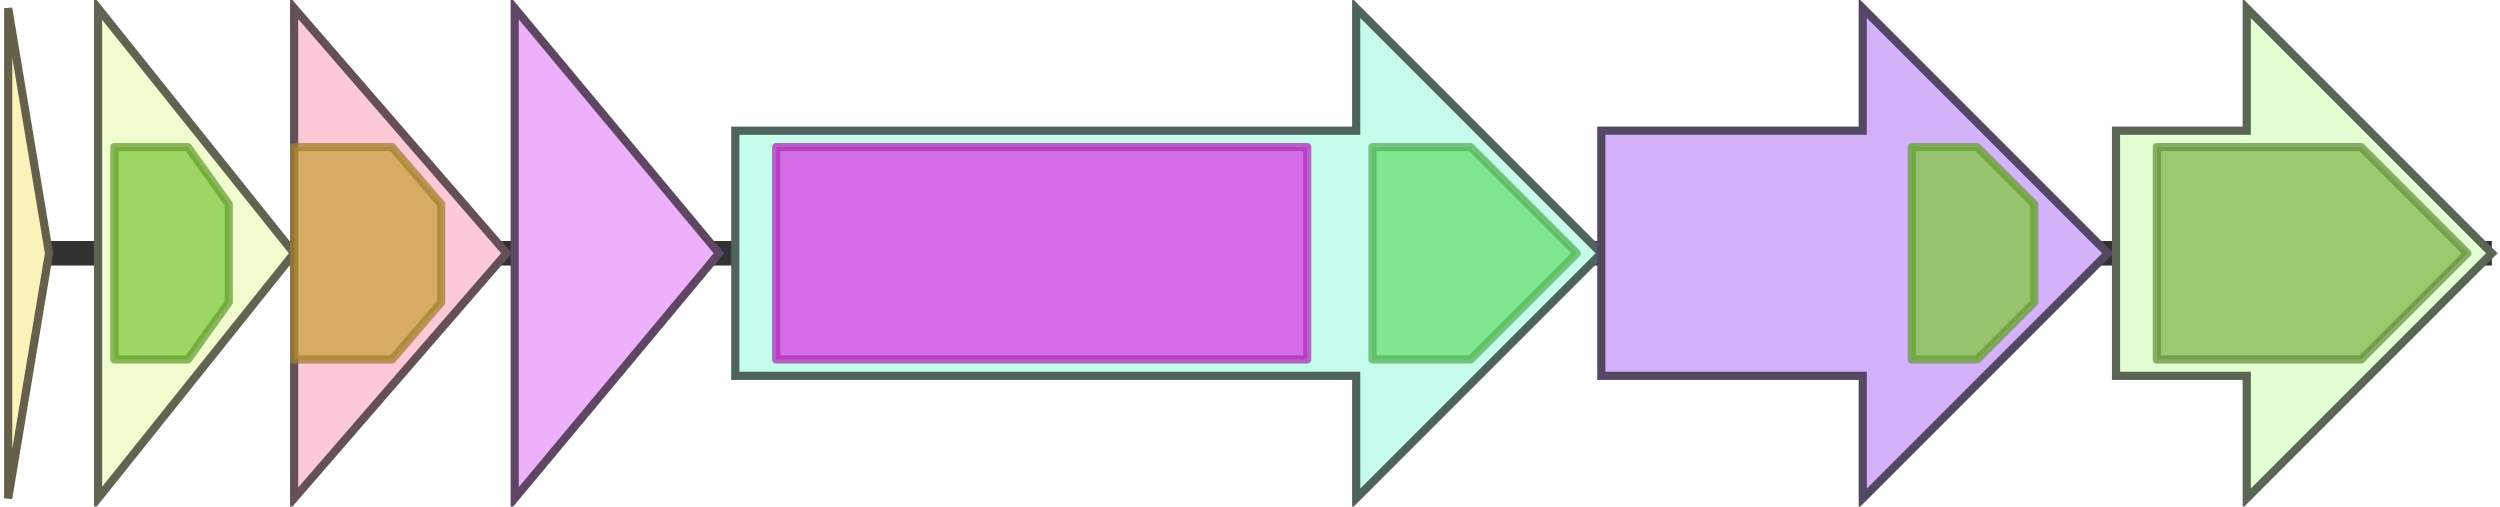 <svg version="1.1" baseProfile="full" xmlns="http://www.w3.org/2000/svg" width="306" height="62">
	<line x1="1" y1="31" x2="305" y2="31" style="stroke:rgb(50,50,50); stroke-width:3 "/>
	<g>
		<title>pabA</title>
		<polygon class="pabA" points="1,16 1,16 1,1 6,31 1,61 1,46 1,46" fill="rgb(250,242,185)" fill-opacity="1.0" stroke="rgb(100,96,73)" stroke-width="1" />
	</g>
	<g>
		<title>pabF</title>
		<polygon class="pabF" points="12,16 12,16 12,1 36,31 12,61 12,46 12,46" fill="rgb(240,252,206)" fill-opacity="1.0" stroke="rgb(96,100,82)" stroke-width="1" />
		<g>
			<title>PF00005</title>
			<polygon class="PF00005" points="14,18 23,18 28,25 28,37 23,44 14,44" stroke-linejoin="round" width="14" height="26" fill="rgb(129,201,63)" stroke="rgb(103,160,50)" stroke-width="1" opacity="0.75" />
		</g>
	</g>
	<g>
		<title>pabE</title>
		<polygon class="pabE" points="36,16 36,16 36,1 62,31 36,61 36,46 36,46" fill="rgb(252,201,215)" fill-opacity="1.0" stroke="rgb(100,80,86)" stroke-width="1" />
		<g>
			<title>PF12730</title>
			<polygon class="PF12730" points="36,18 48,18 54,25 54,37 48,44 36,44" stroke-linejoin="round" width="18" height="26" fill="rgb(203,161,59)" stroke="rgb(162,128,47)" stroke-width="1" opacity="0.75" />
		</g>
	</g>
	<g>
		<title>pabG</title>
		<polygon class="pabG" points="63,16 63,16 63,1 88,31 63,61 63,46 63,46" fill="rgb(237,176,251)" fill-opacity="1.0" stroke="rgb(94,70,100)" stroke-width="1" />
	</g>
	<g>
		<title>pabB</title>
		<polygon class="pabB" points="90,16 166,16 166,1 196,31 166,61 166,46 90,46" fill="rgb(197,252,235)" fill-opacity="1.0" stroke="rgb(78,100,93)" stroke-width="1" />
		<g>
			<title>PF04738</title>
			<rect class="PF04738" x="95" y="18" stroke-linejoin="round" width="65" height="26" fill="rgb(219,60,229)" stroke="rgb(175,47,183)" stroke-width="1" opacity="0.75" />
		</g>
		<g>
			<title>PF14028</title>
			<polygon class="PF14028" points="168,18 180,18 193,31 180,44 168,44" stroke-linejoin="round" width="26" height="26" fill="rgb(107,223,113)" stroke="rgb(85,178,90)" stroke-width="1" opacity="0.75" />
		</g>
	</g>
	<g>
		<title>pabT</title>
		<polygon class="pabT" points="196,16 228,16 228,1 258,31 228,61 228,46 196,46" fill="rgb(212,178,251)" fill-opacity="1.0" stroke="rgb(84,71,100)" stroke-width="1" />
		<g>
			<title>PF00005</title>
			<polygon class="PF00005" points="234,18 242,18 249,25 249,37 242,44 234,44" stroke-linejoin="round" width="15" height="26" fill="rgb(129,201,63)" stroke="rgb(103,160,50)" stroke-width="1" opacity="0.75" />
		</g>
	</g>
	<g>
		<title>pabC</title>
		<polygon class="pabC" points="259,16 275,16 275,1 305,31 275,61 275,46 259,46" fill="rgb(227,254,210)" fill-opacity="1.0" stroke="rgb(90,101,84)" stroke-width="1" />
		<g>
			<title>PF05147</title>
			<polygon class="PF05147" points="264,18 289,18 302,31 289,44 264,44" stroke-linejoin="round" width="40" height="26" fill="rgb(129,182,79)" stroke="rgb(103,145,63)" stroke-width="1" opacity="0.75" />
		</g>
	</g>
</svg>
